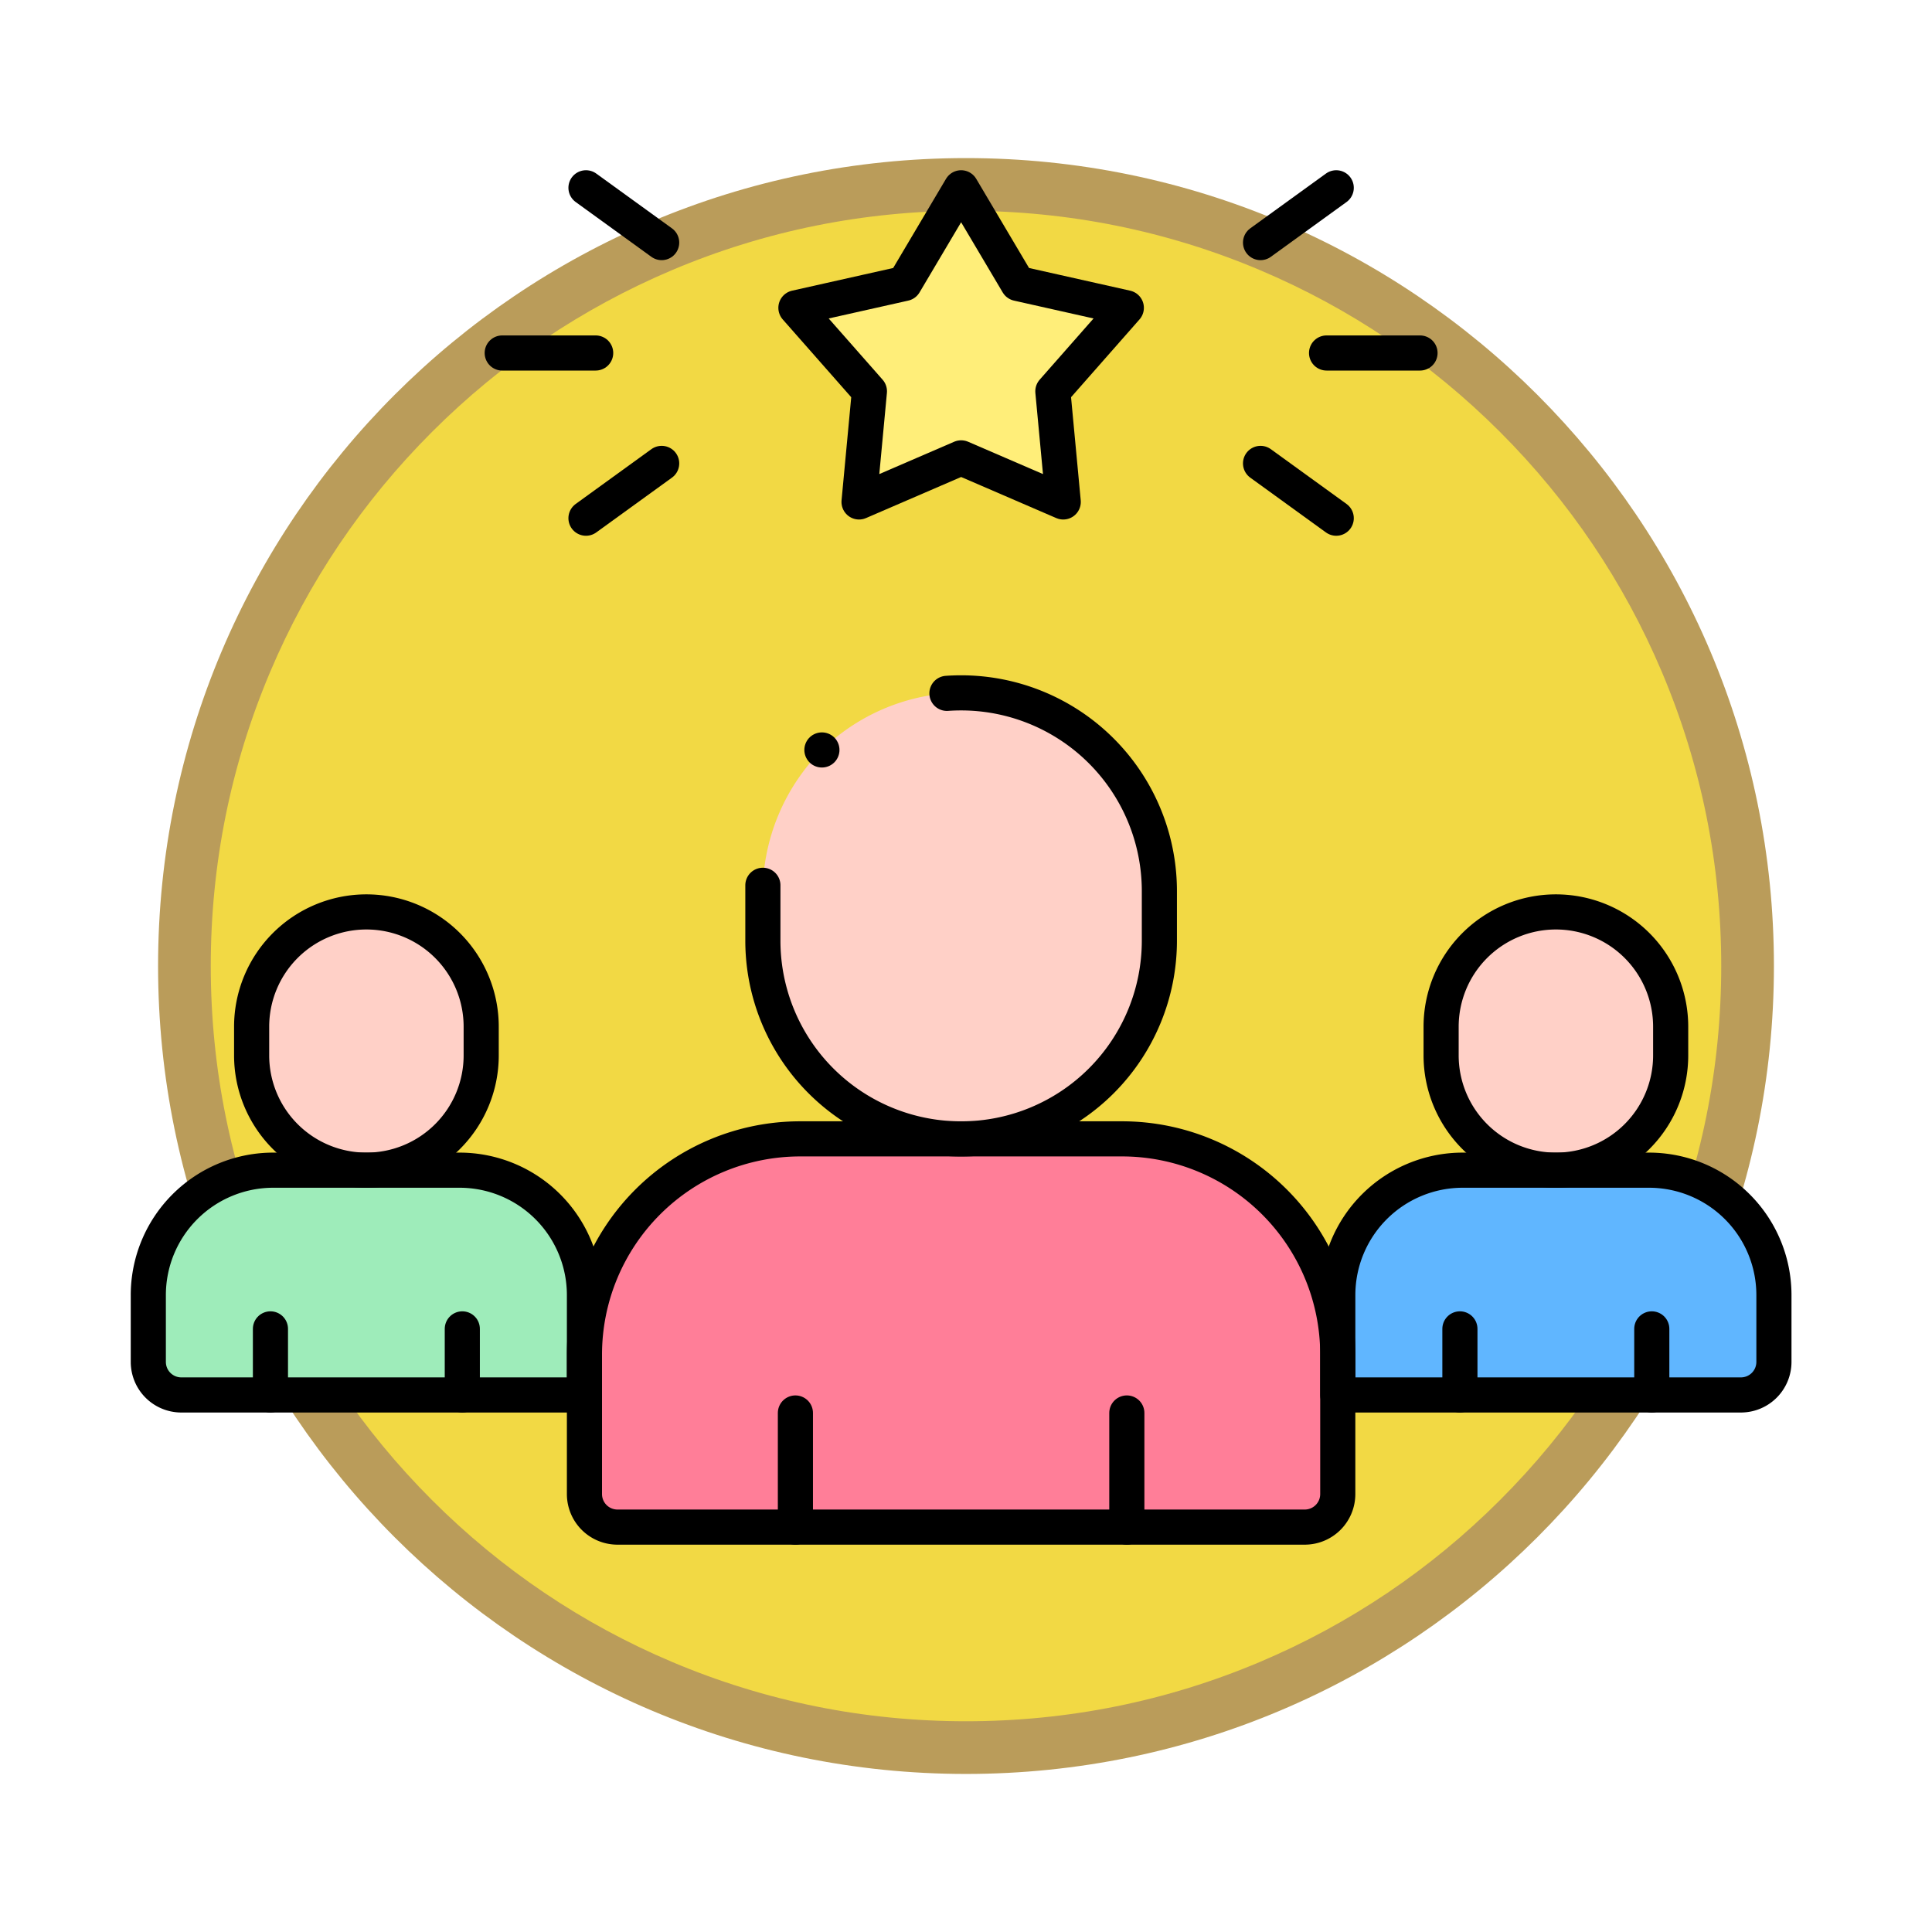 <svg xmlns="http://www.w3.org/2000/svg" xmlns:xlink="http://www.w3.org/1999/xlink" width="110" height="110" viewBox="0 0 110 110">
  <defs>
    <filter id="Path_982547" x="0" y="0" width="110" height="110" filterUnits="userSpaceOnUse">
      <feOffset dy="3" input="SourceAlpha"/>
      <feGaussianBlur stdDeviation="3" result="blur"/>
      <feFlood flood-opacity="0.161"/>
      <feComposite operator="in" in2="blur"/>
      <feComposite in="SourceGraphic"/>
    </filter>
  </defs>
  <g id="Group_1223843" data-name="Group 1223843" transform="translate(-3709 -1960.069)">
    <g id="Group_1223781" data-name="Group 1223781">
      <g id="Group_1221875" data-name="Group 1221875" transform="translate(3017 -4114.21)">
        <g id="Group_1200151" data-name="Group 1200151" transform="translate(701 6080.28)">
          <g id="Group_1185952" data-name="Group 1185952" transform="translate(0 0)">
            <g id="Group_1184115" data-name="Group 1184115">
              <g id="Group_1183744" data-name="Group 1183744" transform="translate(0 0)">
                <g id="Group_1181546" data-name="Group 1181546">
                  <g id="Group_1177563" data-name="Group 1177563">
                    <g id="Group_1173148" data-name="Group 1173148" transform="translate(0 0)">
                      <g id="Group_1163803" data-name="Group 1163803" transform="translate(0 0)">
                        <g id="Group_1163015" data-name="Group 1163015" transform="translate(0 0)">
                          <g id="Group_1157017" data-name="Group 1157017" transform="translate(0 0)">
                            <g id="Group_1155793" data-name="Group 1155793" transform="translate(0 0)">
                              <g id="Group_1154704" data-name="Group 1154704" transform="translate(0 0)">
                                <g id="Group_1150790" data-name="Group 1150790">
                                  <g id="Group_1154214" data-name="Group 1154214">
                                    <g id="Group_1152583" data-name="Group 1152583">
                                      <g id="Group_1146973" data-name="Group 1146973">
                                        <g id="Group_1146954" data-name="Group 1146954">
                                          <g transform="matrix(1, 0, 0, 1, -9, -6)" filter="url(#Path_982547)">
                                            <g id="Path_982547-2" data-name="Path 982547" transform="translate(9 6)" fill="#f2d944">
                                              <path d="M 46 90.5 C 39.992 90.5 34.164 89.324 28.679 87.003 C 23.38 84.762 18.621 81.553 14.534 77.466 C 10.446 73.379 7.238 68.62 4.996 63.321 C 2.676 57.836 1.5 52.008 1.5 46 C 1.5 39.992 2.676 34.164 4.996 28.679 C 7.238 23.38 10.446 18.621 14.534 14.534 C 18.621 10.446 23.38 7.238 28.679 4.996 C 34.164 2.676 39.992 1.5 46 1.5 C 52.008 1.5 57.836 2.676 63.321 4.996 C 68.62 7.238 73.379 10.446 77.466 14.534 C 81.554 18.621 84.762 23.38 87.004 28.679 C 89.324 34.164 90.5 39.992 90.5 46 C 90.5 52.008 89.324 57.836 87.004 63.321 C 84.762 68.62 81.554 73.379 77.466 77.466 C 73.379 81.553 68.62 84.762 63.321 87.003 C 57.836 89.324 52.008 90.5 46 90.5 Z" stroke="none"/>
                                              <path d="M 46 3 C 40.194 3 34.563 4.136 29.263 6.378 C 24.143 8.544 19.544 11.644 15.594 15.594 C 11.644 19.544 8.544 24.143 6.378 29.263 C 4.137 34.563 3 40.194 3 46 C 3 51.806 4.137 57.437 6.378 62.737 C 8.544 67.857 11.644 72.455 15.594 76.405 C 19.544 80.355 24.143 83.456 29.263 85.622 C 34.563 87.863 40.194 89 46 89 C 51.806 89 57.437 87.863 62.737 85.622 C 67.857 83.456 72.456 80.355 76.406 76.405 C 80.356 72.455 83.456 67.857 85.622 62.737 C 87.864 57.437 89 51.806 89 46 C 89 40.194 87.864 34.563 85.622 29.263 C 83.456 24.143 80.356 19.544 76.406 15.594 C 72.456 11.644 67.857 8.544 62.737 6.378 C 57.437 4.136 51.806 3 46 3 M 46 -7.62939453125e-06 C 71.405 -7.62939453125e-06 92 20.595 92 46 C 92 71.405 71.405 92 46 92 C 20.595 92 7.62939453125e-06 71.405 7.62939453125e-06 46 C 7.62939453125e-06 20.595 20.595 -7.62939453125e-06 46 -7.62939453125e-06 Z" stroke="none" fill="#ba9c5a"/>
                                            </g>
                                          </g>
                                        </g>
                                      </g>
                                    </g>
                                  </g>
                                </g>
                              </g>
                            </g>
                          </g>
                        </g>
                      </g>
                    </g>
                  </g>
                </g>
              </g>
            </g>
          </g>
        </g>
      </g>
      <g id="team-leader_8339999" transform="translate(3707.444 1917.438)">
        <g id="Group_1223779" data-name="Group 1223779" transform="translate(10 53.323)">
          <path id="Path_1177332" data-name="Path 1177332" d="M215.406,53.323l3.228,5.448,6.178,1.386-4.183,4.753.591,6.3-5.813-2.51-5.813,2.51.591-6.3L206,60.157l6.178-1.386Z" transform="translate(-169.128 -53.323)" fill="#ffee79"/>
          <path id="Path_1177333" data-name="Path 1177333" d="M172.606,341.169H154.286A12.286,12.286,0,0,0,142,353.455v7.938a1.881,1.881,0,0,0,1.881,1.881h39.129a1.881,1.881,0,0,0,1.881-1.881v-7.938A12.286,12.286,0,0,0,172.606,341.169Z" transform="translate(-117.168 -287.019)" fill="#ff7e98"/>
          <path id="Path_1177334" data-name="Path 1177334" d="M199.361,209.421a11.5,11.5,0,0,1,7.118-3.225q.4-.028.808-.028h0a11.287,11.287,0,0,1,11.287,11.287v2.822a11.287,11.287,0,0,1-11.287,11.287h0A11.287,11.287,0,0,1,196,220.277v-2.822q0-.165,0-.328A11.566,11.566,0,0,1,199.361,209.421Z" transform="translate(-161.009 -177.415)" fill="#ffd0c7"/>
          <path id="Path_1177335" data-name="Path 1177335" d="M387.719,350.646H377.113A7.113,7.113,0,0,0,370,357.759v5.685h22.951a1.881,1.881,0,0,0,1.881-1.881v-3.8A7.113,7.113,0,0,0,387.719,350.646Z" transform="translate(-302.276 -294.713)" fill="#60b6ff"/>
          <path id="Path_1177336" data-name="Path 1177336" d="M407.8,287.19h0a6.535,6.535,0,0,1-6.535-6.535v-1.634a6.535,6.535,0,0,1,6.535-6.535h0a6.535,6.535,0,0,1,6.535,6.535v1.634A6.535,6.535,0,0,1,407.8,287.19Z" transform="translate(-327.658 -231.257)" fill="#ffd0c7"/>
          <path id="Path_1177337" data-name="Path 1177337" d="M17.113,350.646H27.719a7.113,7.113,0,0,1,7.113,7.113v5.685H11.881A1.881,1.881,0,0,1,10,361.563v-3.8A7.113,7.113,0,0,1,17.113,350.646Z" transform="translate(-10 -294.713)" fill="#9eecba"/>
          <path id="Path_1177338" data-name="Path 1177338" d="M47.8,287.19h0a6.535,6.535,0,0,0,6.535-6.535v-1.634a6.535,6.535,0,0,0-6.535-6.535h0a6.535,6.535,0,0,0-6.535,6.535v1.634A6.535,6.535,0,0,0,47.8,287.19Z" transform="translate(-35.382 -231.257)" fill="#ffd0c7"/>
        </g>
        <g id="Group_1223780" data-name="Group 1223780" transform="translate(10 53.323)">
          <path id="Path_1177339" data-name="Path 1177339" d="M215.406,53.323l3.228,5.448,6.178,1.386-4.183,4.753.591,6.3-5.813-2.51-5.813,2.51.591-6.3L206,60.157l6.178-1.386Z" transform="translate(-169.128 -53.323)" fill="none" stroke="#000" stroke-linecap="round" stroke-linejoin="round" stroke-miterlimit="10" stroke-width="2"/>
          <line id="Line_713" data-name="Line 713" x2="5.321" transform="translate(67.085 9.406)" fill="none" stroke="#000" stroke-linecap="round" stroke-linejoin="round" stroke-miterlimit="10" stroke-width="2"/>
          <line id="Line_714" data-name="Line 714" x2="4.31" y2="3.12" transform="translate(63.326 15.692)" fill="none" stroke="#000" stroke-linecap="round" stroke-linejoin="round" stroke-miterlimit="10" stroke-width="2"/>
          <line id="Line_715" data-name="Line 715" y1="3.12" x2="4.31" transform="translate(63.326 0)" fill="none" stroke="#000" stroke-linecap="round" stroke-linejoin="round" stroke-miterlimit="10" stroke-width="2"/>
          <line id="Line_716" data-name="Line 716" x1="5.321" transform="translate(20.15 9.406)" fill="none" stroke="#000" stroke-linecap="round" stroke-linejoin="round" stroke-miterlimit="10" stroke-width="2"/>
          <line id="Line_717" data-name="Line 717" x1="4.31" y2="3.12" transform="translate(24.919 15.692)" fill="none" stroke="#000" stroke-linecap="round" stroke-linejoin="round" stroke-miterlimit="10" stroke-width="2"/>
          <line id="Line_718" data-name="Line 718" x1="4.31" y1="3.12" transform="translate(24.919 0)" fill="none" stroke="#000" stroke-linecap="round" stroke-linejoin="round" stroke-miterlimit="10" stroke-width="2"/>
          <path id="Path_1177340" data-name="Path 1177340" d="M172.606,341.169H154.286A12.286,12.286,0,0,0,142,353.455v7.938a1.881,1.881,0,0,0,1.881,1.881h39.129a1.881,1.881,0,0,0,1.881-1.881v-7.938A12.286,12.286,0,0,0,172.606,341.169Z" transform="translate(-117.168 -287.019)" fill="none" stroke="#000" stroke-linecap="round" stroke-linejoin="round" stroke-miterlimit="10" stroke-width="2"/>
          <line id="Line_719" data-name="Line 719" y2="6.499" transform="translate(55.713 69.757)" fill="none" stroke="#000" stroke-linecap="round" stroke-linejoin="round" stroke-miterlimit="10" stroke-width="2"/>
          <line id="Line_720" data-name="Line 720" y1="6.499" transform="translate(36.843 69.757)" fill="none" stroke="#000" stroke-linecap="round" stroke-linejoin="round" stroke-miterlimit="10" stroke-width="2"/>
          <path id="Path_1177341" data-name="Path 1177341" d="M206.48,206.2q.4-.028.808-.028h0a11.287,11.287,0,0,1,11.287,11.287v2.822a11.287,11.287,0,0,1-11.287,11.287h0A11.287,11.287,0,0,1,196,220.278v-2.822q0-.165,0-.328" transform="translate(-161.009 -177.415)" fill="none" stroke="#000" stroke-linecap="round" stroke-linejoin="round" stroke-miterlimit="10" stroke-width="2"/>
          <line id="Line_721" data-name="Line 721" transform="translate(38.352 32.007)" fill="none" stroke="#000" stroke-linecap="round" stroke-linejoin="round" stroke-miterlimit="10" stroke-width="2"/>
          <path id="Path_1177342" data-name="Path 1177342" d="M387.719,350.646H377.113A7.113,7.113,0,0,0,370,357.759v5.685h22.951a1.881,1.881,0,0,0,1.881-1.881v-3.8A7.113,7.113,0,0,0,387.719,350.646Z" transform="translate(-302.276 -294.713)" fill="none" stroke="#000" stroke-linecap="round" stroke-linejoin="round" stroke-miterlimit="10" stroke-width="2"/>
          <line id="Line_722" data-name="Line 722" y2="3.762" transform="translate(85.602 64.969)" fill="none" stroke="#000" stroke-linecap="round" stroke-linejoin="round" stroke-miterlimit="10" stroke-width="2"/>
          <line id="Line_723" data-name="Line 723" y1="3.762" transform="translate(74.677 64.969)" fill="none" stroke="#000" stroke-linecap="round" stroke-linejoin="round" stroke-miterlimit="10" stroke-width="2"/>
          <path id="Path_1177343" data-name="Path 1177343" d="M407.8,287.19h0a6.535,6.535,0,0,1-6.535-6.535v-1.634a6.535,6.535,0,0,1,6.535-6.535h0a6.535,6.535,0,0,1,6.535,6.535v1.634A6.535,6.535,0,0,1,407.8,287.19Z" transform="translate(-327.658 -231.257)" fill="none" stroke="#000" stroke-linecap="round" stroke-linejoin="round" stroke-miterlimit="10" stroke-width="2"/>
          <path id="Path_1177344" data-name="Path 1177344" d="M17.113,350.646H27.719a7.113,7.113,0,0,1,7.113,7.113v5.685H11.881A1.881,1.881,0,0,1,10,361.563v-3.8A7.113,7.113,0,0,1,17.113,350.646Z" transform="translate(-10 -294.713)" fill="none" stroke="#000" stroke-linecap="round" stroke-linejoin="round" stroke-miterlimit="10" stroke-width="2"/>
          <line id="Line_724" data-name="Line 724" y2="3.762" transform="translate(6.954 64.969)" fill="none" stroke="#000" stroke-linecap="round" stroke-linejoin="round" stroke-miterlimit="10" stroke-width="2"/>
          <line id="Line_725" data-name="Line 725" y1="3.762" transform="translate(17.878 64.969)" fill="none" stroke="#000" stroke-linecap="round" stroke-linejoin="round" stroke-miterlimit="10" stroke-width="2"/>
          <path id="Path_1177345" data-name="Path 1177345" d="M47.8,287.19h0a6.535,6.535,0,0,0,6.535-6.535v-1.634a6.535,6.535,0,0,0-6.535-6.535h0a6.535,6.535,0,0,0-6.535,6.535v1.634A6.535,6.535,0,0,0,47.8,287.19Z" transform="translate(-35.382 -231.257)" fill="none" stroke="#000" stroke-linecap="round" stroke-linejoin="round" stroke-miterlimit="10" stroke-width="2"/>
        </g>
      </g>
    </g>
  </g>
</svg>
